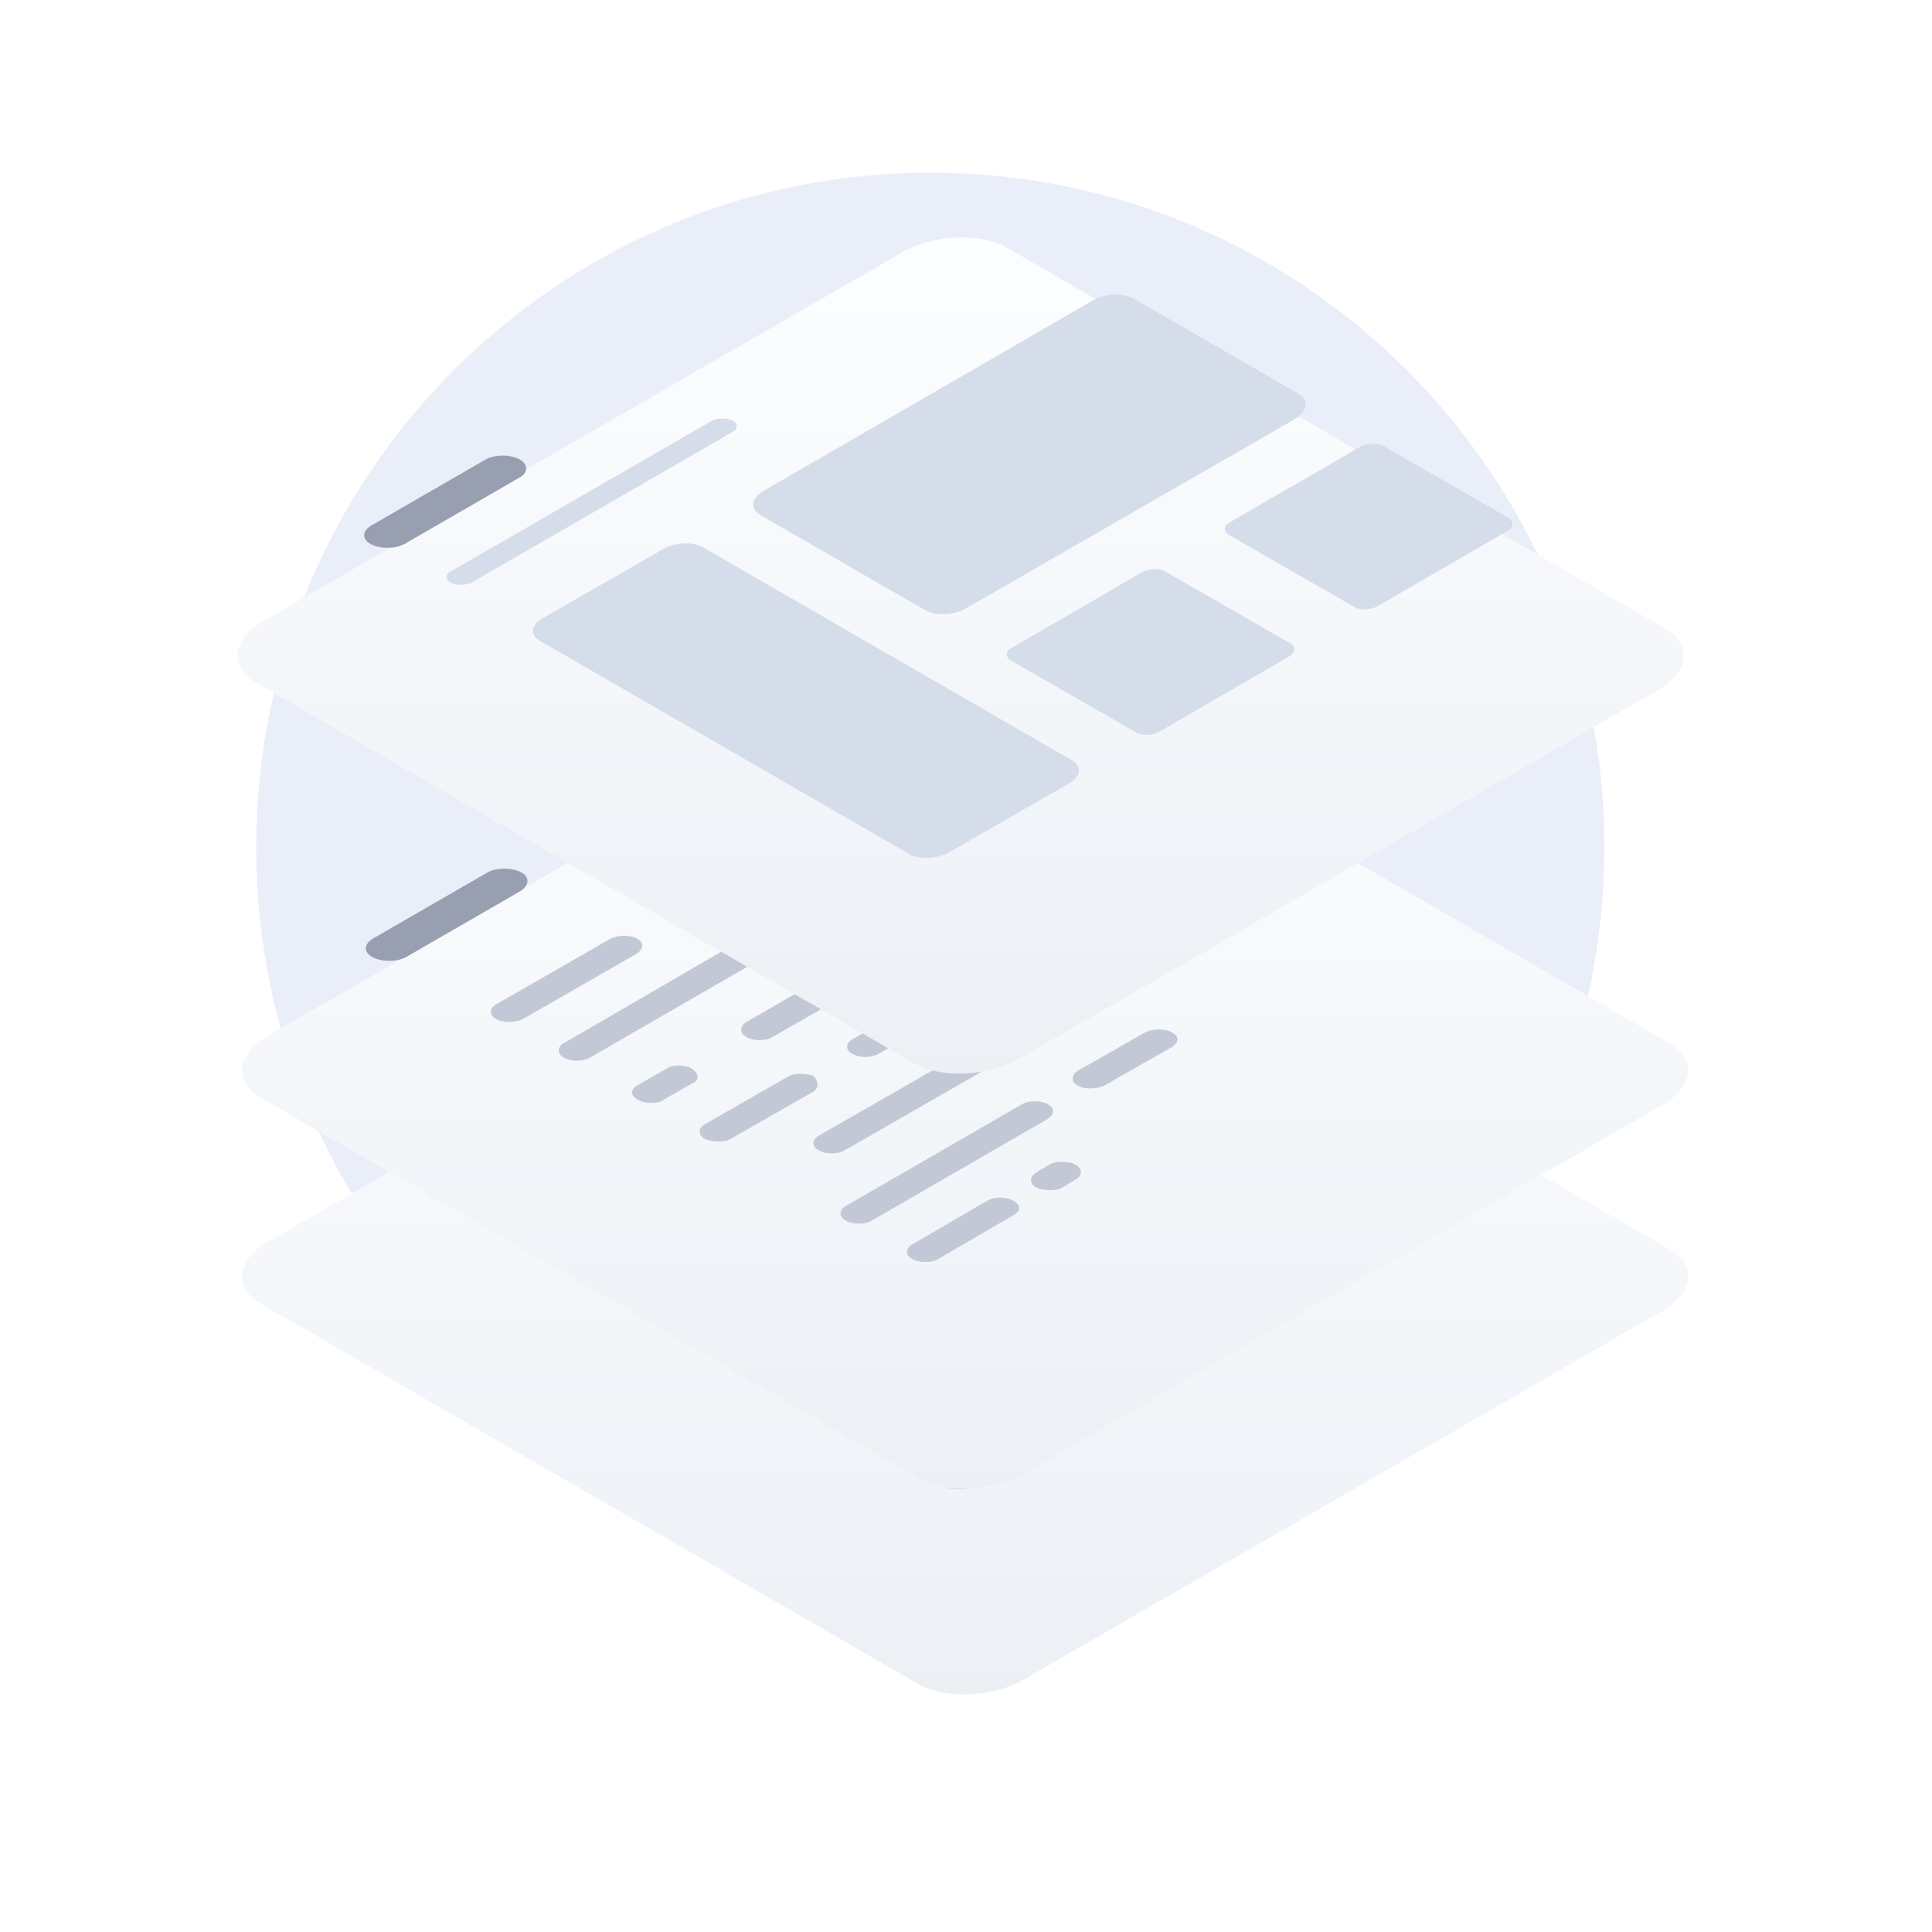 <svg width="179" height="179" viewBox="0 0 179 179" fill="none" xmlns="http://www.w3.org/2000/svg">
<path d="M86.193 141C120.686 141 148.648 113.018 148.648 78.5C148.648 43.982 120.686 16 86.193 16C51.7 16 23.738 43.982 23.738 78.5C23.738 113.018 51.7 141 86.193 141Z" fill="#EAEEF9"/>
<g filter="url(#filter0_d_129_8540)">
<path d="M154.005 110.474L94.926 144.569C91.977 146.304 87.552 146.477 85.036 145.002L24.135 109.78C21.619 108.306 21.88 105.79 24.829 104.055L83.908 69.96C86.858 68.225 91.282 68.052 93.798 69.527L154.699 104.749C157.215 106.224 156.955 108.739 154.005 110.474Z" fill="url(#paint0_linear_129_8540)"/>
</g>
<path d="M85.314 98.459L54.863 115.983C53.735 116.677 52 116.764 50.959 116.157L35.777 107.395C34.736 106.788 34.91 105.833 36.038 105.139L66.488 87.528C67.616 86.834 69.351 86.748 70.392 87.355L85.574 96.117C86.615 96.724 86.441 97.765 85.314 98.459Z" fill="#D5DDEA"/>
<path d="M121.49 119.887L91.039 137.412C89.912 138.106 88.177 138.192 87.135 137.585L57.81 121.074C56.769 120.467 56.942 119.513 58.07 118.819L88.521 101.208C89.648 100.514 91.384 100.427 92.425 101.034L121.75 117.545C122.791 118.152 122.618 119.193 121.49 119.887Z" fill="#D5DDEA"/>
<g filter="url(#filter1_d_129_8540)">
<path d="M154.005 91.389L94.926 125.483C91.977 127.218 87.552 127.391 85.036 125.917L24.135 90.695C21.619 89.22 21.88 86.704 24.829 84.969L83.908 50.875C86.858 49.14 91.282 48.966 93.798 50.441L154.699 85.663C157.215 87.138 156.955 89.654 154.005 91.389Z" fill="url(#paint1_linear_129_8540)"/>
</g>
<path d="M48.253 82.54L37.582 88.699C36.715 89.133 35.413 89.133 34.546 88.699C33.678 88.266 33.678 87.485 34.546 86.964L45.216 80.805C46.084 80.371 47.385 80.371 48.253 80.805C49.12 81.239 49.033 82.019 48.253 82.54Z" fill="#989FB0"/>
<path d="M59.01 88.352L48.426 94.425C47.732 94.772 46.518 94.772 45.997 94.425C45.303 94.078 45.303 93.384 45.997 93.037L56.581 86.964C57.275 86.617 58.49 86.617 59.01 86.964C59.704 87.311 59.617 87.918 59.01 88.352Z" fill="#C2C8D6"/>
<path d="M75.407 101.105L67.686 105.53C67.078 105.877 65.864 105.79 65.343 105.53C64.649 105.182 64.649 104.488 65.343 104.141L73.064 99.717C73.672 99.37 74.886 99.457 75.407 99.717C75.754 100.064 75.927 100.758 75.407 101.105Z" fill="#C2C8D6"/>
<path d="M121.039 74.732L110.195 80.978C109.501 81.412 108.286 81.325 107.766 80.978C107.072 80.631 107.159 79.937 107.766 79.59L118.61 73.344C119.304 72.91 120.519 72.997 121.039 73.344C121.56 73.691 121.646 74.385 121.039 74.732Z" fill="#C2C8D6"/>
<path d="M104.123 84.535L81.393 97.635C80.699 98.069 79.485 97.982 78.964 97.635C78.27 97.288 78.357 96.594 79.051 96.247L101.78 83.147C102.474 82.713 103.689 82.8 104.209 83.147C104.643 83.494 104.73 84.188 104.123 84.535Z" fill="#C2C8D6"/>
<path d="M92.324 98.502L78.27 106.571C77.576 107.004 76.361 106.918 75.841 106.571C75.147 106.224 75.233 105.53 75.927 105.182L89.981 97.114C90.675 96.681 91.89 96.767 92.41 97.114C92.931 97.548 92.931 98.155 92.324 98.502Z" fill="#C2C8D6"/>
<path d="M105.337 90.955L97.702 95.379C97.008 95.726 95.794 95.726 95.273 95.379C94.579 95.032 94.666 94.338 95.273 93.991L102.908 89.567C103.602 89.22 104.816 89.22 105.337 89.567C105.944 90.001 105.857 90.695 105.337 90.955Z" fill="#C2C8D6"/>
<path d="M97.009 103.708L80.786 113.077C80.092 113.511 78.877 113.424 78.357 113.077C77.663 112.73 77.749 112.036 78.443 111.689L94.666 102.32C95.36 101.886 96.575 101.973 97.095 102.32C97.703 102.667 97.789 103.187 97.009 103.708Z" fill="#C2C8D6"/>
<path d="M108.547 97.028L102.3 100.585C101.606 100.932 100.392 100.932 99.871 100.585C99.177 100.238 99.264 99.543 99.871 99.197L106.118 95.64C106.812 95.293 108.026 95.293 108.547 95.64C109.241 95.987 109.327 96.507 108.547 97.028Z" fill="#C2C8D6"/>
<path d="M93.798 112.643L86.945 116.634C86.251 117.068 85.036 116.981 84.516 116.634C83.822 116.287 83.909 115.593 84.603 115.246L91.456 111.255C92.15 110.821 93.365 110.908 93.885 111.255C94.579 111.602 94.666 112.21 93.798 112.643Z" fill="#C2C8D6"/>
<path d="M99.698 109.26L98.397 110.041C97.789 110.388 96.575 110.301 96.054 110.041C95.36 109.694 95.36 109.086 95.968 108.653L97.269 107.872C97.876 107.525 99.091 107.612 99.611 107.872C100.305 108.306 100.305 108.913 99.698 109.26Z" fill="#C2C8D6"/>
<path d="M64.216 100.324L61.353 101.973C60.746 102.32 59.618 102.233 59.097 101.886C58.403 101.539 58.403 100.932 59.011 100.585L61.873 98.936C62.481 98.589 63.608 98.676 64.129 99.023C64.736 99.457 64.823 100.064 64.216 100.324Z" fill="#C2C8D6"/>
<path d="M89.287 85.923L71.59 96.073C70.895 96.507 69.681 96.42 69.16 96.073C68.466 95.726 68.553 95.032 69.16 94.685L86.858 84.448C87.552 84.015 88.767 84.101 89.287 84.448C89.981 84.882 89.981 85.489 89.287 85.923Z" fill="#C2C8D6"/>
<path d="M70.895 88.612L54.672 97.982C53.978 98.416 52.764 98.329 52.243 97.982C51.549 97.635 51.636 96.941 52.33 96.594L68.466 87.225C69.16 86.791 70.375 86.877 70.895 87.225C71.676 87.572 71.763 88.179 70.895 88.612Z" fill="#C2C8D6"/>
<path d="M92.497 76.12L76.361 85.489C75.667 85.923 74.452 85.836 73.932 85.489C73.238 85.142 73.325 84.448 74.019 84.101L90.242 74.732C90.936 74.298 92.15 74.385 92.671 74.732C93.278 75.079 93.365 75.686 92.497 76.12Z" fill="#C2C8D6"/>
<path d="M104.122 69.44L97.876 72.997C97.182 73.344 95.968 73.344 95.447 72.997C94.753 72.65 94.84 71.956 95.447 71.609L101.693 68.052C102.387 67.705 103.602 67.705 104.122 68.052C104.816 68.486 104.903 69.006 104.122 69.44Z" fill="#C2C8D6"/>
<g filter="url(#filter2_d_129_8540)">
<path d="M153.588 52.945L94.509 87.04C91.559 88.775 87.135 88.948 84.619 87.473L23.718 52.251C21.202 50.776 21.463 48.261 24.412 46.526L83.491 12.431C86.441 10.696 90.865 10.523 93.381 11.998L154.282 47.22C156.798 48.694 156.538 51.21 153.588 52.945Z" fill="url(#paint2_linear_129_8540)"/>
</g>
<path d="M48.096 44.27L37.425 50.429C36.557 50.863 35.256 50.863 34.388 50.429C33.521 49.996 33.521 49.215 34.388 48.694L45.059 42.535C45.927 42.101 47.228 42.101 48.096 42.535C48.963 42.969 48.963 43.836 48.096 44.27Z" fill="#989FB0"/>
<path d="M67.876 40.019L43.672 53.986C43.151 54.247 42.283 54.247 41.763 53.986C41.242 53.726 41.242 53.206 41.763 52.945L65.967 38.978C66.488 38.718 67.355 38.718 67.876 38.978C68.396 39.238 68.396 39.759 67.876 40.019Z" fill="#D5DDEA"/>
<path d="M99.107 72.552L87.916 78.971C86.875 79.579 85.226 79.665 84.272 79.145L50.004 59.365C49.05 58.845 49.224 57.89 50.265 57.283L61.456 50.863C62.497 50.256 64.145 50.169 65.1 50.69L99.367 70.47C100.235 70.99 100.148 71.944 99.107 72.552Z" fill="#D5DDEA"/>
<path d="M120.014 38.804L89.564 56.329C88.436 57.023 86.701 57.109 85.66 56.502L70.478 47.74C69.437 47.133 69.61 46.178 70.738 45.484L101.189 27.873C102.316 27.18 104.052 27.093 105.093 27.7L120.275 36.462C121.316 37.069 121.142 38.11 120.014 38.804Z" fill="#D5DDEA"/>
<path d="M119.407 60.84L107.435 67.78C106.828 68.127 105.874 68.214 105.267 67.867L93.641 61.187C93.121 60.84 93.121 60.319 93.815 59.972L105.787 53.032C106.394 52.685 107.349 52.598 107.956 52.945L119.581 59.625C120.101 59.972 120.015 60.493 119.407 60.84Z" fill="#D5DDEA"/>
<path d="M139.621 49.215L127.649 56.155C127.041 56.502 126.087 56.589 125.48 56.242L113.855 49.562C113.334 49.215 113.334 48.694 114.028 48.347L126 41.407C126.608 41.06 127.562 40.973 128.169 41.32L139.794 48C140.315 48.261 140.228 48.868 139.621 49.215Z" fill="#D5DDEA"/>
<defs>
<filter id="filter0_d_129_8540" x="0.417" y="57.529" width="178" height="121.471" filterUnits="userSpaceOnUse" color-interpolation-filters="sRGB">
<feFlood flood-opacity="0" result="BackgroundImageFix"/>
<feColorMatrix in="SourceAlpha" type="matrix" values="0 0 0 0 0 0 0 0 0 0 0 0 0 0 0 0 0 0 127 0" result="hardAlpha"/>
<feOffset dy="11"/>
<feGaussianBlur stdDeviation="11"/>
<feColorMatrix type="matrix" values="0 0 0 0 0.398 0 0 0 0 0.477 0 0 0 0 0.575 0 0 0 0.27 0"/>
<feBlend mode="normal" in2="BackgroundImageFix" result="effect1_dropShadow_129_8540"/>
<feBlend mode="normal" in="SourceGraphic" in2="effect1_dropShadow_129_8540" result="shape"/>
</filter>
<filter id="filter1_d_129_8540" x="0.417" y="38.443" width="178" height="121.471" filterUnits="userSpaceOnUse" color-interpolation-filters="sRGB">
<feFlood flood-opacity="0" result="BackgroundImageFix"/>
<feColorMatrix in="SourceAlpha" type="matrix" values="0 0 0 0 0 0 0 0 0 0 0 0 0 0 0 0 0 0 127 0" result="hardAlpha"/>
<feOffset dy="11"/>
<feGaussianBlur stdDeviation="11"/>
<feColorMatrix type="matrix" values="0 0 0 0 0.398 0 0 0 0 0.477 0 0 0 0 0.575 0 0 0 0.27 0"/>
<feBlend mode="normal" in2="BackgroundImageFix" result="effect1_dropShadow_129_8540"/>
<feBlend mode="normal" in="SourceGraphic" in2="effect1_dropShadow_129_8540" result="shape"/>
</filter>
<filter id="filter2_d_129_8540" x="0" y="0" width="178" height="121.471" filterUnits="userSpaceOnUse" color-interpolation-filters="sRGB">
<feFlood flood-opacity="0" result="BackgroundImageFix"/>
<feColorMatrix in="SourceAlpha" type="matrix" values="0 0 0 0 0 0 0 0 0 0 0 0 0 0 0 0 0 0 127 0" result="hardAlpha"/>
<feOffset dy="11"/>
<feGaussianBlur stdDeviation="11"/>
<feColorMatrix type="matrix" values="0 0 0 0 0.398 0 0 0 0 0.477 0 0 0 0 0.575 0 0 0 0.27 0"/>
<feBlend mode="normal" in2="BackgroundImageFix" result="effect1_dropShadow_129_8540"/>
<feBlend mode="normal" in="SourceGraphic" in2="effect1_dropShadow_129_8540" result="shape"/>
</filter>
<linearGradient id="paint0_linear_129_8540" x1="89.374" y1="66.737" x2="89.374" y2="146.835" gradientUnits="userSpaceOnUse">
<stop stop-color="#FDFEFF"/>
<stop offset="0.996" stop-color="#ECF0F5"/>
</linearGradient>
<linearGradient id="paint1_linear_129_8540" x1="89.374" y1="47.651" x2="89.374" y2="127.749" gradientUnits="userSpaceOnUse">
<stop stop-color="#FDFEFF"/>
<stop offset="0.996" stop-color="#ECF0F5"/>
</linearGradient>
<linearGradient id="paint2_linear_129_8540" x1="88.957" y1="9.208" x2="88.957" y2="89.306" gradientUnits="userSpaceOnUse">
<stop stop-color="#FDFEFF"/>
<stop offset="0.996" stop-color="#ECF0F5"/>
</linearGradient>
</defs>
</svg>
